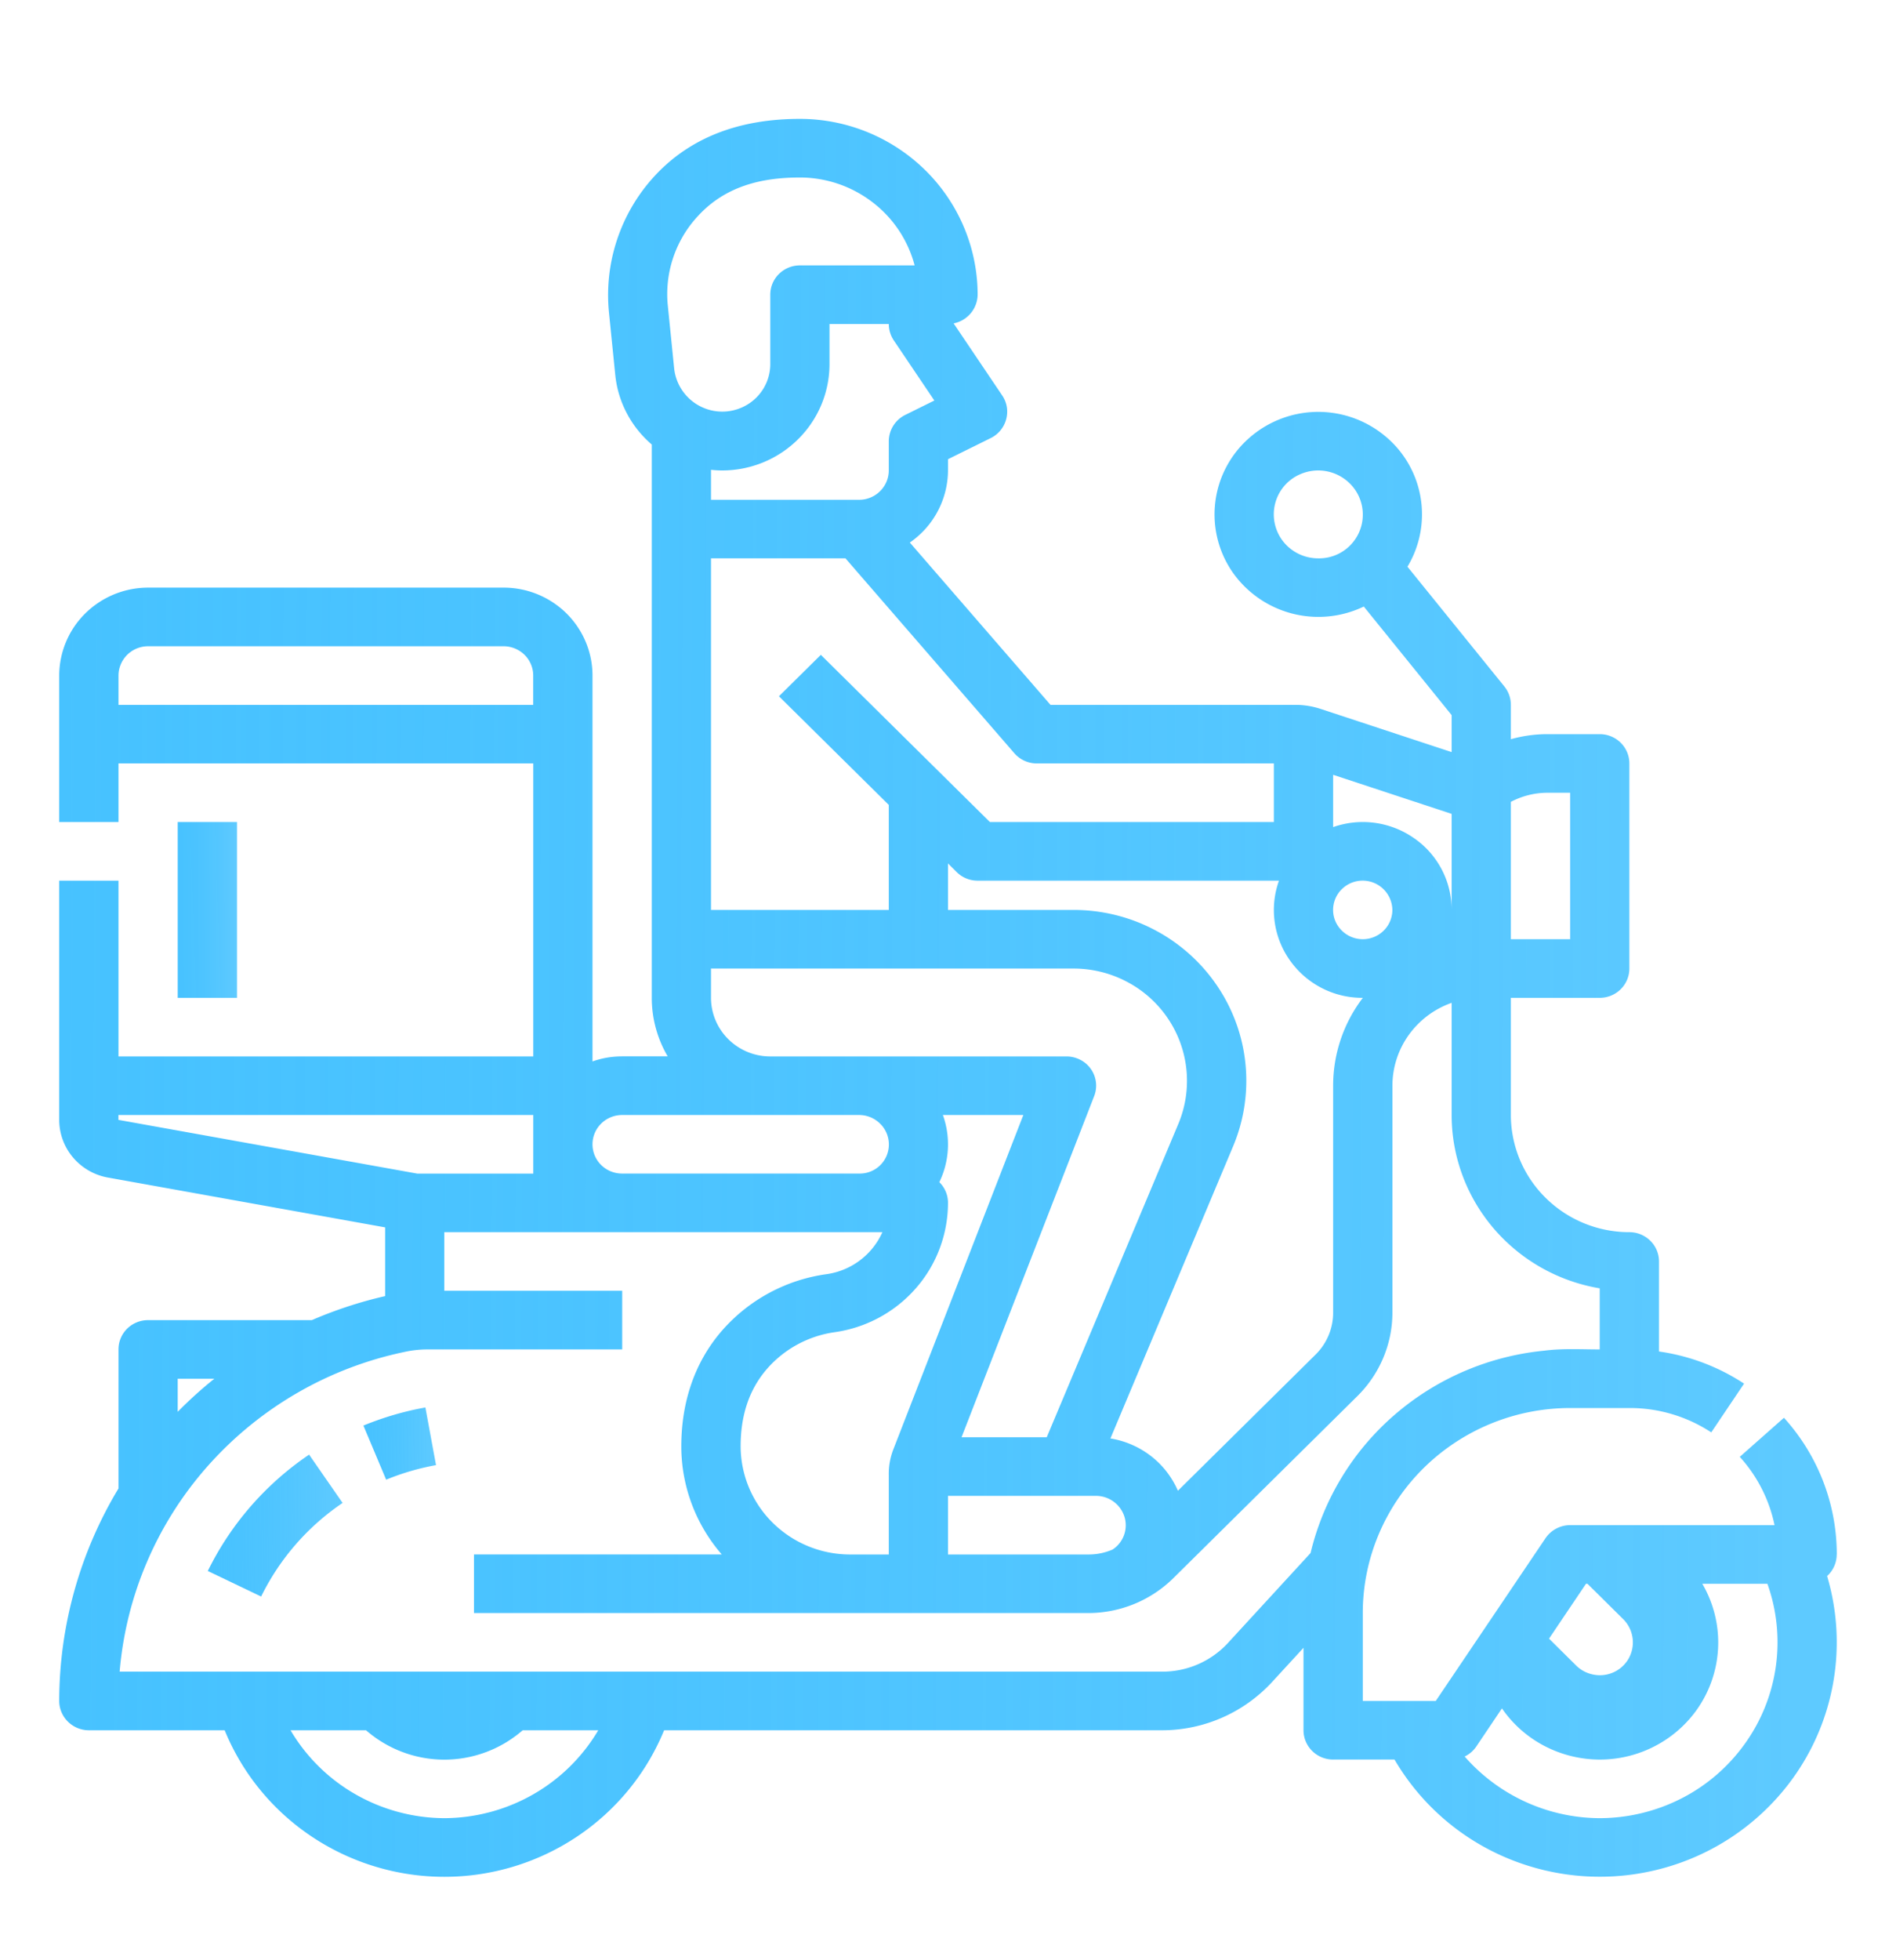 <svg xmlns="http://www.w3.org/2000/svg" fill="none" viewBox="0 0 30 31"><path fill="url(#a)" d="m5.75 22.544.36.856a3.89 3.89 0 0 1 .789-.23l-.168-.912c-.336.06-.665.157-.98.286Z"/><path fill="url(#b)" d="m3.288 24.844.844.404a3.813 3.813 0 0 1 1.289-1.48l-.53-.764a4.745 4.745 0 0 0-1.603 1.84Z"/><path fill="url(#c)" d="M29.063 24.583c0-.798-.297-1.568-.836-2.162l-.699.618c.277.305.467.678.55 1.08h-3.234a.473.473 0 0 0-.39.207l-1.736 2.573h-1.155v-1.39c0-.86.347-1.684.962-2.292a3.304 3.304 0 0 1 2.319-.95h.937c.461-.002.912.133 1.296.385l.519-.771a3.285 3.285 0 0 0-1.346-.508V19.95a.46.46 0 0 0-.137-.328.471.471 0 0 0-.332-.136c-.497 0-.973-.195-1.325-.543a1.844 1.844 0 0 1-.55-1.31V15.78h1.407a.472.472 0 0 0 .331-.136.46.46 0 0 0 .137-.327v-3.244a.46.46 0 0 0-.137-.327.472.472 0 0 0-.331-.136h-.827c-.196 0-.391.027-.58.08v-.543a.46.46 0 0 0-.102-.29L22.27 8.962a1.605 1.605 0 0 0-.38-2.087 1.653 1.653 0 0 0-2.144.069 1.607 1.607 0 0 0-.242 2.107 1.658 1.658 0 0 0 2.075.541l1.39 1.717v.585l-2.061-.679a1.277 1.277 0 0 0-.42-.068h-3.866L14.396 8.58A1.394 1.394 0 0 0 15 7.44v-.178l.678-.335a.467.467 0 0 0 .253-.49.46.46 0 0 0-.072-.181l-.77-1.142a.47.47 0 0 0 .38-.454c-.001-.737-.298-1.444-.825-1.965a2.832 2.832 0 0 0-1.988-.815c-.883 0-1.7.25-2.308.914a2.778 2.778 0 0 0-.713 2.142l.1.991c.042.427.25.822.578 1.103v8.749c0 .325.086.645.252.927h-.721c-.16 0-.318.026-.469.08v-6.103c0-.369-.149-.722-.412-.983a1.416 1.416 0 0 0-.994-.407H2.344c-.373 0-.73.147-.994.407s-.412.614-.413.983V13h.938v-.927h6.563v4.634H1.875v-2.78H.937v3.783a.92.92 0 0 0 .218.594.94.94 0 0 0 .552.318l4.387.788v1.087a6.695 6.695 0 0 0-1.16.38h-2.59a.472.472 0 0 0-.332.135.46.46 0 0 0-.137.328v2.199a6.523 6.523 0 0 0-.938 3.36c0 .123.05.241.138.328a.472.472 0 0 0 .331.136h2.149c.28.684.76 1.27 1.38 1.683a3.781 3.781 0 0 0 4.193 0c.619-.413 1.1-.999 1.38-1.683h7.881a2.371 2.371 0 0 0 1.734-.758l.502-.546v1.304c0 .123.05.24.137.327a.471.471 0 0 0 .332.136h.971a3.737 3.737 0 0 0 1.813 1.571 3.792 3.792 0 0 0 2.405.156 3.753 3.753 0 0 0 2.005-1.324 3.678 3.678 0 0 0 .622-3.305.462.462 0 0 0 .152-.341ZM20.155 8.135a.69.69 0 0 1 .434-.642.71.71 0 0 1 .767.151.692.692 0 0 1-.498 1.186.708.708 0 0 1-.497-.203.692.692 0 0 1-.206-.492ZM13.45 24.583c-.459 0-.899-.181-1.224-.502a1.704 1.704 0 0 1-.507-1.21c0-.454.116-.88.423-1.23.273-.31.65-.514 1.063-.573.498-.07.954-.316 1.284-.692.33-.375.51-.856.511-1.353a.457.457 0 0 0-.137-.328 1.373 1.373 0 0 0 .056-1.062h1.273l-2.056 5.286c-.05.128-.075.263-.073.4v1.264h-.613Zm1.55-.927h2.344a.473.473 0 0 1 .448.33.458.458 0 0 1-.188.519.948.948 0 0 1-.374.078H15v-.927Zm3.638-.08a1.396 1.396 0 0 0-.427-.55 1.418 1.418 0 0 0-.641-.278l1.941-4.62a2.673 2.673 0 0 0-.251-2.536 2.72 2.72 0 0 0-.985-.883c-.396-.21-.839-.319-1.289-.319H15v-.735l.137.136a.47.47 0 0 0 .332.136h4.768a1.375 1.375 0 0 0 .177 1.266 1.401 1.401 0 0 0 1.148.587h.002c-.306.4-.47.888-.47 1.39v3.594c-.001.246-.1.481-.275.655l-2.181 2.156Zm2.924-8.723a.473.473 0 0 1-.433-.286.459.459 0 0 1 .102-.505.47.47 0 0 1 .8.328.46.46 0 0 1-.137.327.472.472 0 0 1-.331.136Zm3.282-2.316v2.316h-.938v-2.172c.178-.094.378-.144.58-.144h.358Zm-1.875 1.853a1.376 1.376 0 0 0-.595-1.135 1.415 1.415 0 0 0-1.28-.175v-.827l1.875.618v1.52Zm-6.563-2.317h3.75V13h-4.493l-2.675-2.644-.663.655 1.738 1.718v1.661H11.25V8.83h2.128l2.672 3.082a.47.47 0 0 0 .356.161Zm-5.363-8.656c.429-.468.998-.61 1.613-.61.416 0 .82.138 1.148.39.329.25.563.603.668 1h-1.816a.471.471 0 0 0-.331.136.46.46 0 0 0-.137.328v1.1a.748.748 0 0 1-.211.517.766.766 0 0 1-1.309-.442l-.1-.99a1.812 1.812 0 0 1 .475-1.429Zm.383 4.023c.45 0 .882-.177 1.2-.492.32-.315.498-.742.499-1.187v-.637h.938c0 .091.027.18.078.257l.643.953-.463.229a.467.467 0 0 0-.258.414v.463c0 .123-.05.241-.138.328a.472.472 0 0 1-.331.136H11.25V7.43c.058.006.117.01.176.01Zm-.176 8.34v-.463h5.736c.296 0 .587.072.847.21.261.137.483.337.647.58a1.763 1.763 0 0 1 .165 1.666l-2.083 4.957h-1.348l2.098-5.394a.458.458 0 0 0-.219-.576.473.473 0 0 0-.218-.053h-4.688a.944.944 0 0 1-.662-.272.922.922 0 0 1-.275-.655Zm-1.406 1.853h3.75c.124 0 .243.049.331.136a.46.46 0 0 1-.331.79h-3.75a.472.472 0 0 1-.332-.135.46.46 0 0 1 0-.655.472.472 0 0 1 .332-.136Zm-7.969-6.486v-.463c0-.123.05-.241.137-.328a.472.472 0 0 1 .332-.136h5.625c.124 0 .243.05.331.136a.461.461 0 0 1 .137.328v.463H1.875Zm0 6.486h6.563v.927H6.604l-4.73-.85v-.077Zm1.517 4.17a6.61 6.61 0 0 0-.58.524v-.524h.58Zm3.64 6.95a2.859 2.859 0 0 1-1.405-.376 2.818 2.818 0 0 1-1.03-1.014h1.195a1.885 1.885 0 0 0 2.478 0h1.196c-.248.42-.603.77-1.03 1.014a2.859 2.859 0 0 1-1.405.376Zm12.398-2.771a1.409 1.409 0 0 1-1.04.454H1.893A5.61 5.61 0 0 1 3.3 23.17a5.724 5.724 0 0 1 3.1-1.79c.121-.027.245-.04.369-.04h3.076v-.927H7.03v-.927h6.932a1.142 1.142 0 0 1-.89.665 2.685 2.685 0 0 0-1.64.883c-.453.516-.652 1.162-.652 1.838 0 .627.227 1.234.64 1.71H7.5v.927h9.73a1.92 1.92 0 0 0 1.326-.542l2.926-2.893c.35-.348.548-.819.55-1.31V17.17c0-.287.09-.568.258-.802.168-.235.405-.412.679-.509v1.774c0 .657.236 1.292.665 1.794a2.824 2.824 0 0 0 1.678.947v.966c-.29 0-.588-.018-.878.02a4.252 4.252 0 0 0-2.367 1.014 4.17 4.17 0 0 0-1.33 2.186l-1.307 1.422Zm5.665-.936h.023l.566.56a.52.52 0 0 1 .066.655.524.524 0 0 1-.54.221.527.527 0 0 1-.27-.142l-.43-.426.585-.868Zm.218 3.707a2.855 2.855 0 0 1-2.138-.975.465.465 0 0 0 .184-.158l.406-.603c.226.328.552.575.93.705.378.131.789.139 1.171.022.383-.117.718-.352.956-.67a1.838 1.838 0 0 0 .113-2.028h1.03a2.75 2.75 0 0 1-.357 2.531c-.26.363-.603.66-1.003.864-.4.204-.843.311-1.293.312Z"/><path fill="url(#d)" d="M3.75 13h-.938v2.78h.938V13Z"/><defs><linearGradient id="a" x1="5.751" x2="6.871" y1="22.791" y2="22.796" gradientUnits="userSpaceOnUse"><stop stop-color="#47C2FF"/><stop offset="1" stop-color="#1CB4FF" stop-opacity=".71"/></linearGradient><linearGradient id="b" x1="3.288" x2="5.37" y1="24.051" y2="24.06" gradientUnits="userSpaceOnUse"><stop stop-color="#47C2FF"/><stop offset="1" stop-color="#1CB4FF" stop-opacity=".71"/></linearGradient><linearGradient id="c" x1=".938" x2="28.388" y1="14.853" y2="14.977" gradientUnits="userSpaceOnUse"><stop stop-color="#47C2FF"/><stop offset="1" stop-color="#1CB4FF" stop-opacity=".71"/></linearGradient><linearGradient id="d" x1="2.813" x2="3.728" y1="14.297" y2="14.298" gradientUnits="userSpaceOnUse"><stop stop-color="#47C2FF"/><stop offset="1" stop-color="#1CB4FF" stop-opacity=".71"/></linearGradient></defs></svg>